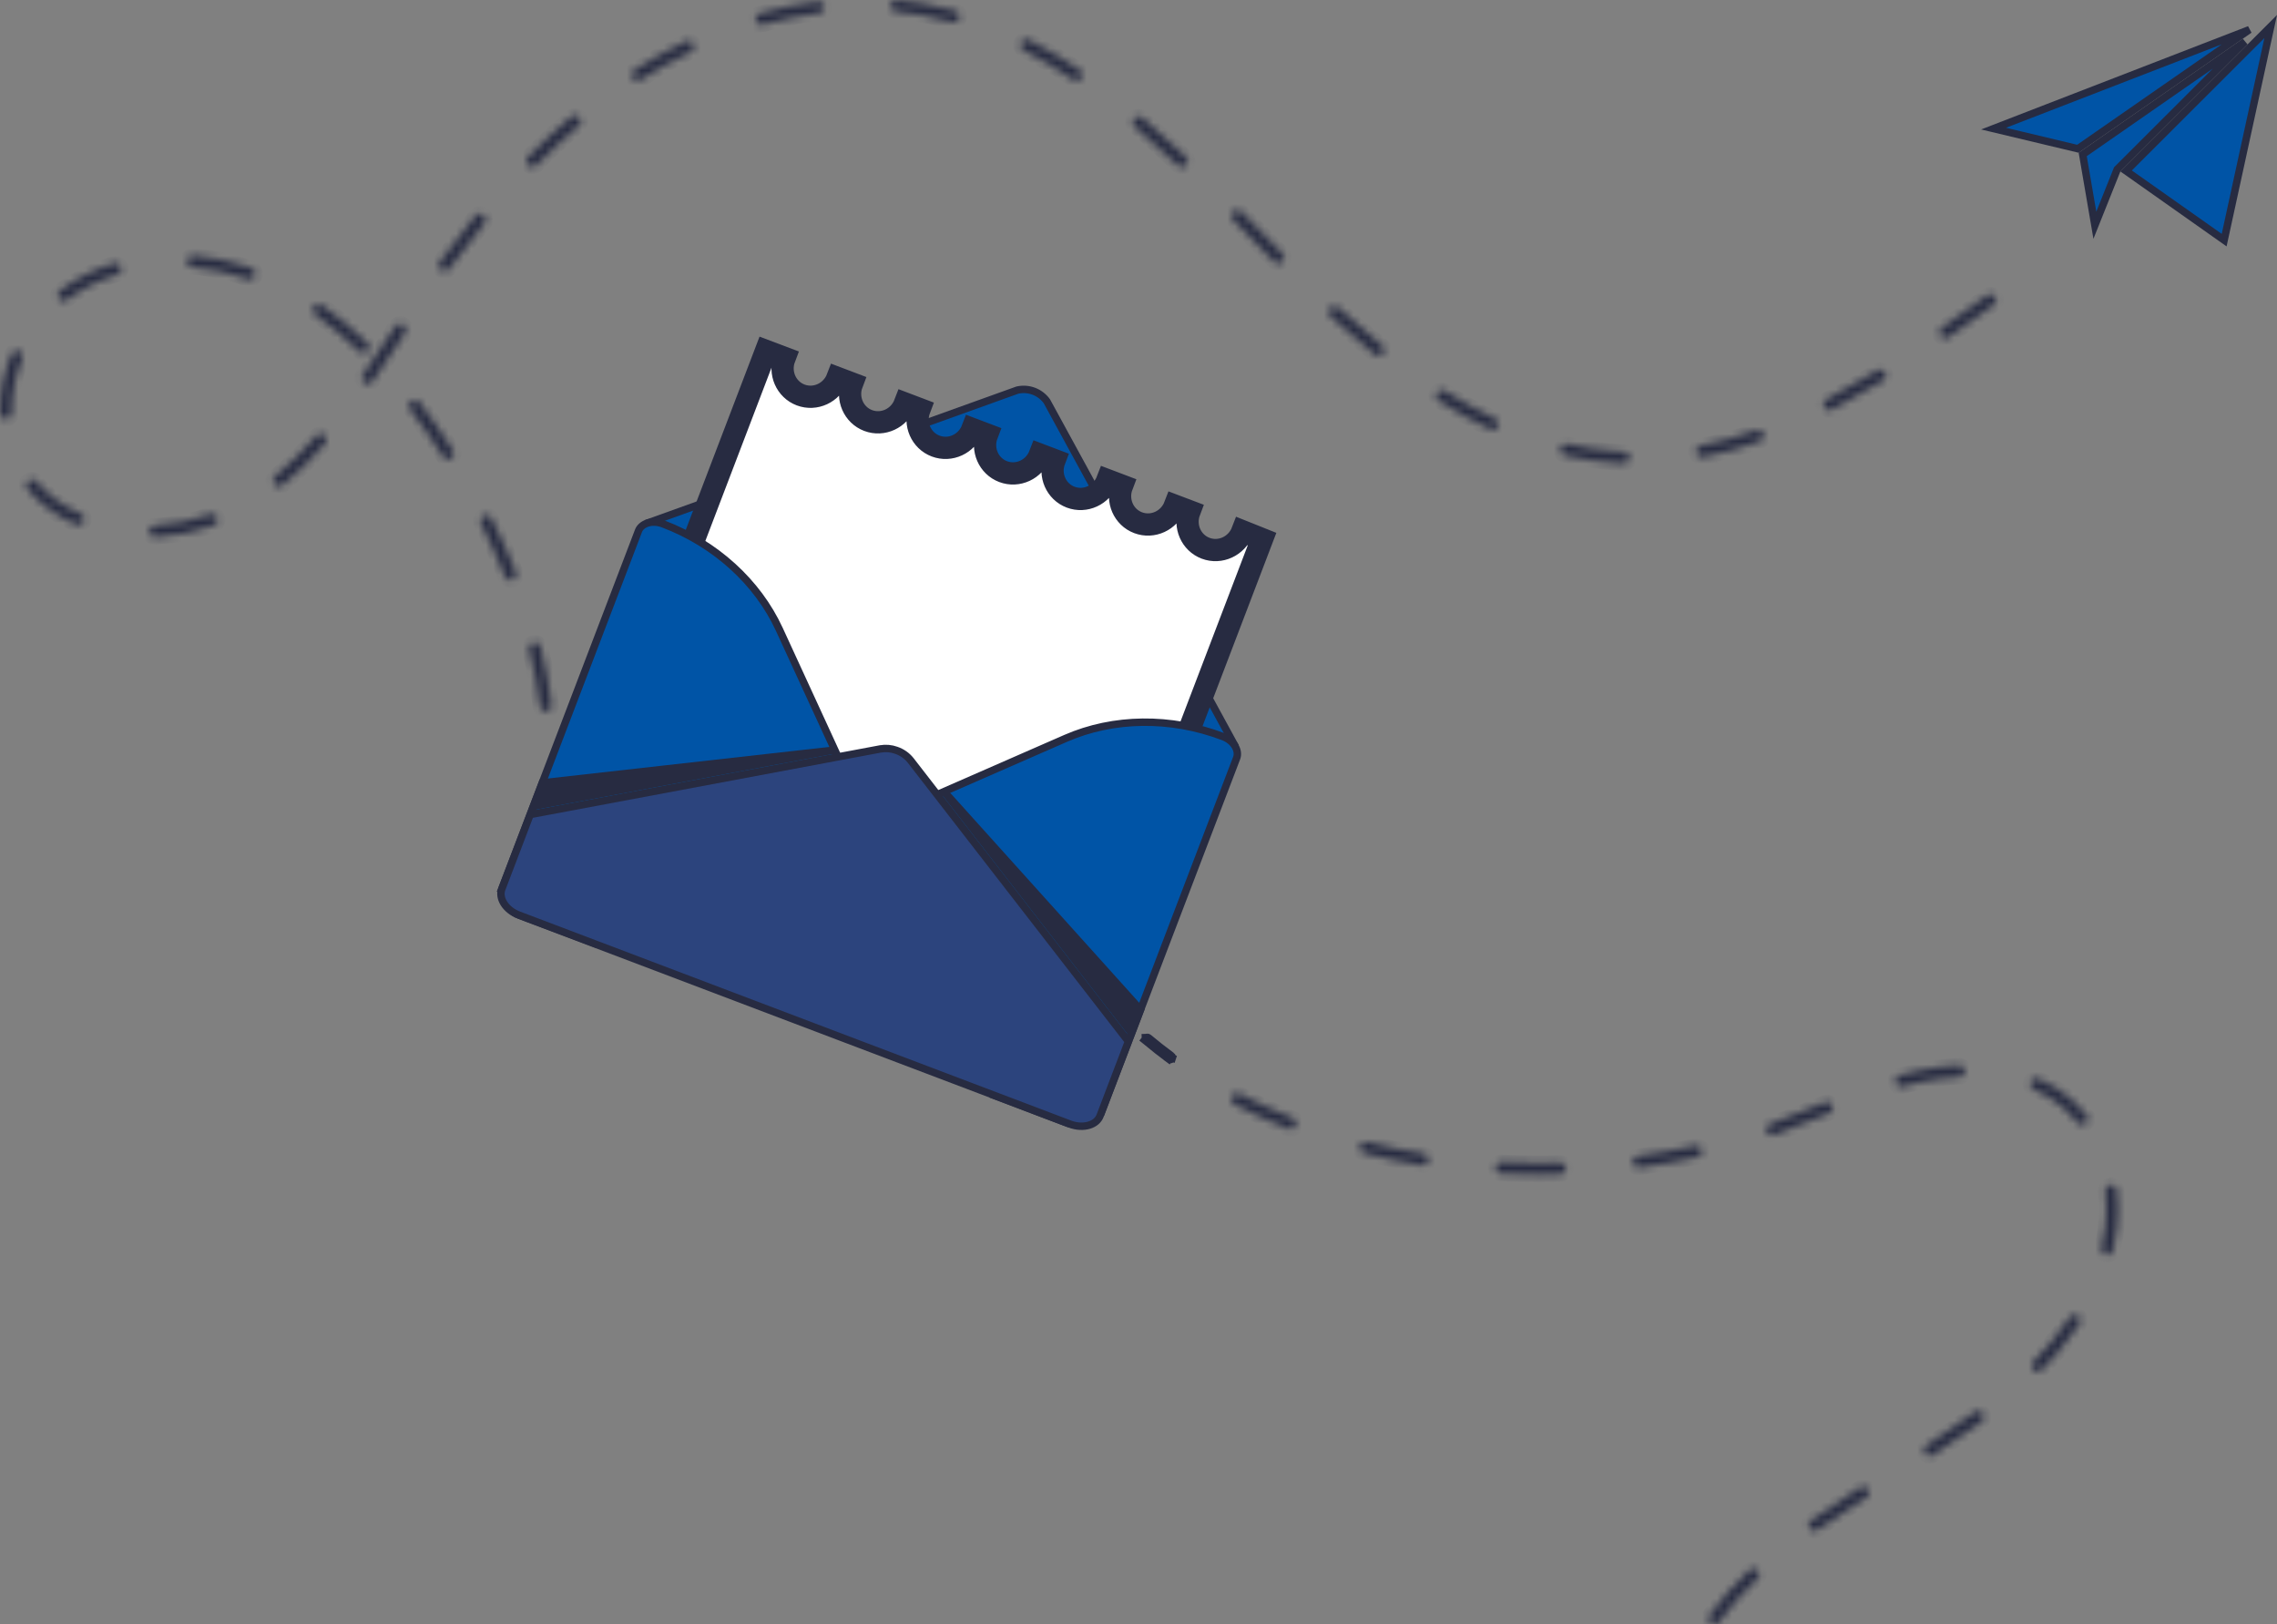 <svg width="307" height="219" viewBox="0 0 307 219" fill="none" xmlns="http://www.w3.org/2000/svg">
<rect x="0" y="0" width="307" height="219" fill="#808080" stroke="none"/>
<path d="M157.776 142.864L157.777 142.864C157.839 142.864 157.898 142.845 157.947 142.809C157.997 142.774 158.033 142.724 158.052 142.667L158.527 142.824L158.052 142.667C158.071 142.61 158.071 142.549 158.053 142.491C158.035 142.434 157.999 142.384 157.95 142.348L157.949 142.348C156.895 141.57 155.859 140.755 154.867 139.924L157.776 142.864ZM157.776 142.864C157.714 142.864 157.653 142.844 157.603 142.807L157.307 143.21L157.604 142.808C156.54 142.022 155.494 141.202 154.495 140.362L154.494 140.362M157.776 142.864L154.494 140.362M154.494 140.362C154.465 140.337 154.441 140.308 154.424 140.274C154.407 140.241 154.396 140.205 154.393 140.167C154.389 140.13 154.394 140.093 154.405 140.057L153.928 139.906M154.494 140.362L153.928 139.906M153.928 139.906L154.405 140.057C154.416 140.021 154.434 139.988 154.459 139.959C154.483 139.93 154.513 139.906 154.547 139.889M153.928 139.906L154.547 139.889M154.547 139.889C154.58 139.871 154.617 139.861 154.655 139.857M154.547 139.889L154.655 139.857M154.655 139.857C154.693 139.854 154.732 139.858 154.768 139.87M154.655 139.857L154.768 139.87M154.768 139.87C154.804 139.881 154.838 139.9 154.867 139.924L154.768 139.87Z" fill="#0054A6" stroke="#272B41"/>
<mask id="path-2-inside-1_65_6318" fill="white">
<path d="M231.13 219C230.985 219 230.842 218.96 230.717 218.884C230.593 218.808 230.492 218.699 230.427 218.569C230.361 218.44 230.332 218.294 230.344 218.149C230.356 218.005 230.408 217.866 230.494 217.749C232.098 215.587 233.889 213.57 235.846 211.72C235.92 211.645 236.009 211.586 236.106 211.546C236.204 211.506 236.308 211.486 236.413 211.487C236.519 211.488 236.623 211.51 236.72 211.552C236.816 211.593 236.904 211.654 236.977 211.73C237.049 211.805 237.106 211.895 237.144 211.993C237.181 212.091 237.199 212.196 237.195 212.301C237.191 212.406 237.167 212.509 237.122 212.604C237.078 212.7 237.015 212.785 236.937 212.856C235.046 214.642 233.315 216.591 231.766 218.679C231.693 218.779 231.598 218.86 231.487 218.916C231.377 218.972 231.254 219.001 231.13 219ZM244.615 206.411C244.448 206.411 244.285 206.358 244.15 206.26C244.015 206.162 243.914 206.023 243.864 205.864C243.813 205.706 243.814 205.535 243.867 205.377C243.919 205.218 244.021 205.081 244.158 204.984C246.029 203.66 248.082 202.294 250.8 200.555C250.888 200.5 250.985 200.462 251.087 200.443C251.189 200.425 251.294 200.427 251.395 200.449C251.496 200.471 251.592 200.513 251.677 200.572C251.762 200.631 251.834 200.706 251.89 200.793C251.946 200.88 251.984 200.977 252.003 201.079C252.021 201.181 252.019 201.285 251.997 201.386C251.975 201.487 251.933 201.582 251.873 201.667C251.814 201.752 251.739 201.824 251.652 201.88C248.945 203.603 246.915 204.956 245.071 206.267C244.938 206.361 244.779 206.411 244.616 206.411H244.615ZM260.177 196.323C260.006 196.324 259.84 196.269 259.704 196.168C259.567 196.066 259.467 195.924 259.418 195.761C259.37 195.598 259.375 195.424 259.434 195.265C259.493 195.106 259.602 194.97 259.745 194.877C262.304 193.213 264.37 191.79 266.248 190.397C266.332 190.335 266.426 190.29 266.527 190.264C266.627 190.239 266.732 190.233 266.835 190.248C266.938 190.263 267.037 190.298 267.126 190.35C267.215 190.403 267.293 190.473 267.355 190.556C267.417 190.639 267.463 190.733 267.488 190.833C267.514 190.934 267.52 191.038 267.505 191.141C267.49 191.243 267.455 191.342 267.402 191.431C267.349 191.52 267.279 191.597 267.196 191.659C265.29 193.071 263.198 194.512 260.612 196.195C260.483 196.28 260.331 196.324 260.177 196.323ZM274.738 184.921C274.583 184.921 274.432 184.875 274.303 184.79C274.174 184.705 274.072 184.583 274.012 184.441C273.952 184.299 273.935 184.142 273.963 183.99C273.992 183.838 274.065 183.698 274.173 183.587C274.914 182.828 275.626 182.05 276.29 181.273C277.301 180.094 278.241 178.857 279.105 177.568C279.224 177.402 279.403 177.288 279.605 177.251C279.806 177.214 280.014 177.256 280.185 177.37C280.356 177.483 280.475 177.658 280.519 177.857C280.562 178.057 280.526 178.266 280.418 178.439C279.519 179.78 278.541 181.067 277.491 182.294C276.805 183.095 276.07 183.899 275.304 184.684C275.23 184.759 275.142 184.819 275.045 184.86C274.948 184.9 274.844 184.921 274.738 184.921ZM284.109 169.206C284.046 169.206 283.983 169.199 283.921 169.184C283.719 169.135 283.546 169.007 283.437 168.831C283.329 168.654 283.295 168.442 283.342 168.24C283.578 167.279 283.753 166.305 283.866 165.322C284.041 163.769 284.039 162.202 283.859 160.65C283.844 160.546 283.851 160.441 283.878 160.339C283.905 160.238 283.952 160.144 284.017 160.061C284.081 159.978 284.161 159.909 284.253 159.858C284.344 159.806 284.445 159.773 284.55 159.761C284.654 159.749 284.76 159.758 284.861 159.787C284.961 159.817 285.055 159.866 285.137 159.932C285.219 159.997 285.286 160.079 285.336 160.171C285.385 160.264 285.416 160.365 285.426 160.469C285.524 161.316 285.573 162.168 285.573 163.021C285.575 163.849 285.53 164.676 285.438 165.498C285.318 166.547 285.132 167.587 284.88 168.613C284.837 168.783 284.738 168.935 284.598 169.042C284.458 169.15 284.286 169.208 284.109 169.206ZM207.376 158.372C205.709 158.372 204.022 158.33 202.362 158.245C202.152 158.234 201.956 158.141 201.816 157.986C201.676 157.831 201.603 157.627 201.614 157.419C201.625 157.211 201.718 157.015 201.873 156.875C202.029 156.736 202.234 156.663 202.443 156.674C204.076 156.757 205.736 156.799 207.376 156.799H207.385C208.36 156.799 209.351 156.784 210.331 156.755C210.54 156.748 210.743 156.825 210.895 156.968C211.048 157.111 211.137 157.309 211.143 157.517C211.149 157.726 211.072 157.928 210.929 158.08C210.785 158.232 210.587 158.321 210.378 158.327C209.383 158.357 208.375 158.372 207.385 158.372H207.376ZM220.917 157.437C220.717 157.436 220.526 157.36 220.381 157.224C220.236 157.088 220.148 156.903 220.134 156.705C220.12 156.507 220.182 156.311 220.307 156.157C220.432 156.003 220.611 155.901 220.808 155.873C223.421 155.508 226.03 155.034 228.566 154.459C228.77 154.413 228.985 154.45 229.162 154.561C229.339 154.672 229.464 154.849 229.511 155.053C229.557 155.256 229.52 155.47 229.409 155.646C229.297 155.823 229.119 155.948 228.915 155.994C226.337 156.577 223.682 157.059 221.026 157.43C220.99 157.435 220.953 157.438 220.917 157.437ZM191.862 157.127C191.819 157.127 191.776 157.123 191.734 157.116C189.08 156.683 186.437 156.134 183.885 155.483C183.682 155.431 183.508 155.301 183.402 155.122C183.295 154.942 183.264 154.728 183.316 154.526C183.368 154.324 183.498 154.151 183.678 154.044C183.858 153.938 184.073 153.907 184.276 153.959C186.788 154.599 189.383 155.139 191.989 155.565C192.184 155.598 192.36 155.702 192.481 155.857C192.603 156.012 192.661 156.207 192.646 156.404C192.63 156.6 192.541 156.783 192.396 156.917C192.251 157.051 192.061 157.126 191.864 157.127H191.862ZM238.919 153.062C238.733 153.063 238.552 152.999 238.409 152.88C238.266 152.761 238.17 152.595 238.137 152.412C238.105 152.23 238.138 152.041 238.232 151.881C238.326 151.72 238.473 151.598 238.649 151.535L239.114 151.368C241.198 150.61 243.297 149.749 245.327 148.917L246.013 148.635C246.109 148.596 246.211 148.576 246.315 148.577C246.419 148.577 246.521 148.598 246.617 148.637C246.712 148.677 246.799 148.735 246.872 148.809C246.945 148.882 247.003 148.969 247.043 149.064C247.082 149.16 247.102 149.262 247.102 149.366C247.101 149.469 247.081 149.571 247.041 149.666C247.001 149.762 246.942 149.848 246.869 149.921C246.795 149.994 246.708 150.051 246.612 150.091L245.926 150.371C243.883 151.209 241.769 152.076 239.655 152.845L239.182 153.016C239.098 153.046 239.009 153.061 238.919 153.062ZM173.992 152.253C173.893 152.253 173.794 152.234 173.702 152.197C171.21 151.215 168.771 150.103 166.395 148.866C166.21 148.769 166.071 148.603 166.008 148.404C165.946 148.205 165.965 147.989 166.062 147.805C166.159 147.62 166.326 147.481 166.526 147.419C166.725 147.357 166.942 147.376 167.127 147.473C169.453 148.684 171.84 149.773 174.28 150.735C174.451 150.803 174.593 150.927 174.681 151.088C174.769 151.248 174.799 151.434 174.764 151.614C174.73 151.794 174.634 151.956 174.492 152.072C174.351 152.189 174.173 152.253 173.989 152.253H173.992ZM280.748 151.648C280.629 151.649 280.512 151.622 280.405 151.571C280.299 151.52 280.205 151.445 280.131 151.353C279.551 150.627 278.904 149.956 278.2 149.349C276.987 148.316 275.625 147.471 274.159 146.842C273.975 146.753 273.833 146.597 273.762 146.406C273.691 146.215 273.697 146.005 273.779 145.818C273.86 145.632 274.011 145.484 274.2 145.406C274.388 145.327 274.599 145.325 274.79 145.399C276.4 146.091 277.897 147.021 279.23 148.158C280.008 148.829 280.723 149.57 281.365 150.371C281.458 150.487 281.516 150.626 281.533 150.774C281.549 150.921 281.524 151.07 281.459 151.203C281.395 151.337 281.294 151.449 281.168 151.528C281.042 151.607 280.896 151.649 280.748 151.648ZM256.277 146.538C256.087 146.537 255.904 146.467 255.761 146.343C255.618 146.218 255.526 146.046 255.5 145.858C255.474 145.671 255.516 145.48 255.62 145.322C255.723 145.163 255.881 145.047 256.063 144.994C256.994 144.734 257.914 144.506 258.799 144.32C260.532 143.949 262.293 143.72 264.063 143.636C264.169 143.627 264.275 143.64 264.376 143.673C264.476 143.706 264.569 143.759 264.649 143.829C264.728 143.899 264.793 143.984 264.839 144.079C264.885 144.174 264.911 144.277 264.916 144.383C264.921 144.489 264.904 144.594 264.867 144.693C264.831 144.792 264.774 144.883 264.701 144.959C264.628 145.036 264.541 145.098 264.444 145.14C264.347 145.182 264.242 145.205 264.136 145.206C262.452 145.287 260.778 145.505 259.129 145.858C258.278 146.039 257.39 146.263 256.492 146.511C256.422 146.531 256.35 146.541 256.277 146.542V146.538Z"/>
</mask>
<path d="M231.13 219C230.985 219 230.842 218.96 230.717 218.884C230.593 218.808 230.492 218.699 230.427 218.569C230.361 218.44 230.332 218.294 230.344 218.149C230.356 218.005 230.408 217.866 230.494 217.749C232.098 215.587 233.889 213.57 235.846 211.72C235.92 211.645 236.009 211.586 236.106 211.546C236.204 211.506 236.308 211.486 236.413 211.487C236.519 211.488 236.623 211.51 236.72 211.552C236.816 211.593 236.904 211.654 236.977 211.73C237.049 211.805 237.106 211.895 237.144 211.993C237.181 212.091 237.199 212.196 237.195 212.301C237.191 212.406 237.167 212.509 237.122 212.604C237.078 212.7 237.015 212.785 236.937 212.856C235.046 214.642 233.315 216.591 231.766 218.679C231.693 218.779 231.598 218.86 231.487 218.916C231.377 218.972 231.254 219.001 231.13 219ZM244.615 206.411C244.448 206.411 244.285 206.358 244.15 206.26C244.015 206.162 243.914 206.023 243.864 205.864C243.813 205.706 243.814 205.535 243.867 205.377C243.919 205.218 244.021 205.081 244.158 204.984C246.029 203.66 248.082 202.294 250.8 200.555C250.888 200.5 250.985 200.462 251.087 200.443C251.189 200.425 251.294 200.427 251.395 200.449C251.496 200.471 251.592 200.513 251.677 200.572C251.762 200.631 251.834 200.706 251.89 200.793C251.946 200.88 251.984 200.977 252.003 201.079C252.021 201.181 252.019 201.285 251.997 201.386C251.975 201.487 251.933 201.582 251.873 201.667C251.814 201.752 251.739 201.824 251.652 201.88C248.945 203.603 246.915 204.956 245.071 206.267C244.938 206.361 244.779 206.411 244.616 206.411H244.615ZM260.177 196.323C260.006 196.324 259.84 196.269 259.704 196.168C259.567 196.066 259.467 195.924 259.418 195.761C259.37 195.598 259.375 195.424 259.434 195.265C259.493 195.106 259.602 194.97 259.745 194.877C262.304 193.213 264.37 191.79 266.248 190.397C266.332 190.335 266.426 190.29 266.527 190.264C266.627 190.239 266.732 190.233 266.835 190.248C266.938 190.263 267.037 190.298 267.126 190.35C267.215 190.403 267.293 190.473 267.355 190.556C267.417 190.639 267.463 190.733 267.488 190.833C267.514 190.934 267.52 191.038 267.505 191.141C267.49 191.243 267.455 191.342 267.402 191.431C267.349 191.52 267.279 191.597 267.196 191.659C265.29 193.071 263.198 194.512 260.612 196.195C260.483 196.28 260.331 196.324 260.177 196.323ZM274.738 184.921C274.583 184.921 274.432 184.875 274.303 184.79C274.174 184.705 274.072 184.583 274.012 184.441C273.952 184.299 273.935 184.142 273.963 183.99C273.992 183.838 274.065 183.698 274.173 183.587C274.914 182.828 275.626 182.05 276.29 181.273C277.301 180.094 278.241 178.857 279.105 177.568C279.224 177.402 279.403 177.288 279.605 177.251C279.806 177.214 280.014 177.256 280.185 177.37C280.356 177.483 280.475 177.658 280.519 177.857C280.562 178.057 280.526 178.266 280.418 178.439C279.519 179.78 278.541 181.067 277.491 182.294C276.805 183.095 276.07 183.899 275.304 184.684C275.23 184.759 275.142 184.819 275.045 184.86C274.948 184.9 274.844 184.921 274.738 184.921ZM284.109 169.206C284.046 169.206 283.983 169.199 283.921 169.184C283.719 169.135 283.546 169.007 283.437 168.831C283.329 168.654 283.295 168.442 283.342 168.24C283.578 167.279 283.753 166.305 283.866 165.322C284.041 163.769 284.039 162.202 283.859 160.65C283.844 160.546 283.851 160.441 283.878 160.339C283.905 160.238 283.952 160.144 284.017 160.061C284.081 159.978 284.161 159.909 284.253 159.858C284.344 159.806 284.445 159.773 284.55 159.761C284.654 159.749 284.76 159.758 284.861 159.787C284.961 159.817 285.055 159.866 285.137 159.932C285.219 159.997 285.286 160.079 285.336 160.171C285.385 160.264 285.416 160.365 285.426 160.469C285.524 161.316 285.573 162.168 285.573 163.021C285.575 163.849 285.53 164.676 285.438 165.498C285.318 166.547 285.132 167.587 284.88 168.613C284.837 168.783 284.738 168.935 284.598 169.042C284.458 169.15 284.286 169.208 284.109 169.206ZM207.376 158.372C205.709 158.372 204.022 158.33 202.362 158.245C202.152 158.234 201.956 158.141 201.816 157.986C201.676 157.831 201.603 157.627 201.614 157.419C201.625 157.211 201.718 157.015 201.873 156.875C202.029 156.736 202.234 156.663 202.443 156.674C204.076 156.757 205.736 156.799 207.376 156.799H207.385C208.36 156.799 209.351 156.784 210.331 156.755C210.54 156.748 210.743 156.825 210.895 156.968C211.048 157.111 211.137 157.309 211.143 157.517C211.149 157.726 211.072 157.928 210.929 158.08C210.785 158.232 210.587 158.321 210.378 158.327C209.383 158.357 208.375 158.372 207.385 158.372H207.376ZM220.917 157.437C220.717 157.436 220.526 157.36 220.381 157.224C220.236 157.088 220.148 156.903 220.134 156.705C220.12 156.507 220.182 156.311 220.307 156.157C220.432 156.003 220.611 155.901 220.808 155.873C223.421 155.508 226.03 155.034 228.566 154.459C228.77 154.413 228.985 154.45 229.162 154.561C229.339 154.672 229.464 154.849 229.511 155.053C229.557 155.256 229.52 155.47 229.409 155.646C229.297 155.823 229.119 155.948 228.915 155.994C226.337 156.577 223.682 157.059 221.026 157.43C220.99 157.435 220.953 157.438 220.917 157.437ZM191.862 157.127C191.819 157.127 191.776 157.123 191.734 157.116C189.08 156.683 186.437 156.134 183.885 155.483C183.682 155.431 183.508 155.301 183.402 155.122C183.295 154.942 183.264 154.728 183.316 154.526C183.368 154.324 183.498 154.151 183.678 154.044C183.858 153.938 184.073 153.907 184.276 153.959C186.788 154.599 189.383 155.139 191.989 155.565C192.184 155.598 192.36 155.702 192.481 155.857C192.603 156.012 192.661 156.207 192.646 156.404C192.63 156.6 192.541 156.783 192.396 156.917C192.251 157.051 192.061 157.126 191.864 157.127H191.862ZM238.919 153.062C238.733 153.063 238.552 152.999 238.409 152.88C238.266 152.761 238.17 152.595 238.137 152.412C238.105 152.23 238.138 152.041 238.232 151.881C238.326 151.72 238.473 151.598 238.649 151.535L239.114 151.368C241.198 150.61 243.297 149.749 245.327 148.917L246.013 148.635C246.109 148.596 246.211 148.576 246.315 148.577C246.419 148.577 246.521 148.598 246.617 148.637C246.712 148.677 246.799 148.735 246.872 148.809C246.945 148.882 247.003 148.969 247.043 149.064C247.082 149.16 247.102 149.262 247.102 149.366C247.101 149.469 247.081 149.571 247.041 149.666C247.001 149.762 246.942 149.848 246.869 149.921C246.795 149.994 246.708 150.051 246.612 150.091L245.926 150.371C243.883 151.209 241.769 152.076 239.655 152.845L239.182 153.016C239.098 153.046 239.009 153.061 238.919 153.062ZM173.992 152.253C173.893 152.253 173.794 152.234 173.702 152.197C171.21 151.215 168.771 150.103 166.395 148.866C166.21 148.769 166.071 148.603 166.008 148.404C165.946 148.205 165.965 147.989 166.062 147.805C166.159 147.62 166.326 147.481 166.526 147.419C166.725 147.357 166.942 147.376 167.127 147.473C169.453 148.684 171.84 149.773 174.28 150.735C174.451 150.803 174.593 150.927 174.681 151.088C174.769 151.248 174.799 151.434 174.764 151.614C174.73 151.794 174.634 151.956 174.492 152.072C174.351 152.189 174.173 152.253 173.989 152.253H173.992ZM280.748 151.648C280.629 151.649 280.512 151.622 280.405 151.571C280.299 151.52 280.205 151.445 280.131 151.353C279.551 150.627 278.904 149.956 278.2 149.349C276.987 148.316 275.625 147.471 274.159 146.842C273.975 146.753 273.833 146.597 273.762 146.406C273.691 146.215 273.697 146.005 273.779 145.818C273.86 145.632 274.011 145.484 274.2 145.406C274.388 145.327 274.599 145.325 274.79 145.399C276.4 146.091 277.897 147.021 279.23 148.158C280.008 148.829 280.723 149.57 281.365 150.371C281.458 150.487 281.516 150.626 281.533 150.774C281.549 150.921 281.524 151.07 281.459 151.203C281.395 151.337 281.294 151.449 281.168 151.528C281.042 151.607 280.896 151.649 280.748 151.648ZM256.277 146.538C256.087 146.537 255.904 146.467 255.761 146.343C255.618 146.218 255.526 146.046 255.5 145.858C255.474 145.671 255.516 145.48 255.62 145.322C255.723 145.163 255.881 145.047 256.063 144.994C256.994 144.734 257.914 144.506 258.799 144.32C260.532 143.949 262.293 143.72 264.063 143.636C264.169 143.627 264.275 143.64 264.376 143.673C264.476 143.706 264.569 143.759 264.649 143.829C264.728 143.899 264.793 143.984 264.839 144.079C264.885 144.174 264.911 144.277 264.916 144.383C264.921 144.489 264.904 144.594 264.867 144.693C264.831 144.792 264.774 144.883 264.701 144.959C264.628 145.036 264.541 145.098 264.444 145.14C264.347 145.182 264.242 145.205 264.136 145.206C262.452 145.287 260.778 145.505 259.129 145.858C258.278 146.039 257.39 146.263 256.492 146.511C256.422 146.531 256.35 146.541 256.277 146.542V146.538Z" fill="#0054A6" stroke="#272B41" stroke-width="2" mask="url(#path-2-inside-1_65_6318)"/>
<mask id="path-3-inside-2_65_6318" fill="white">
<path d="M73.591 95.906C73.398 95.906 73.212 95.835 73.067 95.708C72.923 95.581 72.831 95.405 72.807 95.214C72.488 92.646 72.001 90.101 71.35 87.595C71.324 87.495 71.318 87.391 71.333 87.289C71.348 87.187 71.382 87.088 71.435 86.999C71.488 86.911 71.558 86.833 71.641 86.771C71.724 86.709 71.818 86.664 71.919 86.638C72.019 86.613 72.124 86.607 72.226 86.622C72.329 86.636 72.427 86.671 72.517 86.724C72.606 86.776 72.684 86.846 72.746 86.929C72.808 87.011 72.853 87.106 72.879 87.206C73.546 89.778 74.043 92.391 74.367 95.028C74.38 95.131 74.372 95.234 74.344 95.334C74.316 95.433 74.269 95.526 74.205 95.608C74.141 95.689 74.061 95.757 73.971 95.807C73.881 95.858 73.781 95.89 73.678 95.902C73.649 95.905 73.62 95.906 73.591 95.906ZM68.822 78.238C68.664 78.238 68.51 78.191 68.379 78.102C68.249 78.014 68.147 77.889 68.088 77.743C67.141 75.38 66.059 72.986 64.881 70.629C64.831 70.536 64.8 70.434 64.791 70.329C64.781 70.224 64.792 70.119 64.824 70.018C64.856 69.918 64.908 69.825 64.977 69.745C65.046 69.665 65.13 69.599 65.224 69.552C65.319 69.505 65.422 69.478 65.527 69.471C65.633 69.465 65.739 69.48 65.838 69.514C65.938 69.549 66.029 69.604 66.108 69.675C66.186 69.746 66.249 69.832 66.293 69.927C67.492 72.323 68.593 74.756 69.554 77.159C69.602 77.278 69.619 77.407 69.606 77.535C69.592 77.663 69.547 77.785 69.474 77.892C69.402 77.998 69.305 78.085 69.191 78.146C69.078 78.206 68.951 78.238 68.822 78.238ZM20.88 72.427C20.675 72.426 20.478 72.346 20.331 72.203C20.185 72.06 20.1 71.866 20.094 71.662C20.088 71.457 20.163 71.259 20.301 71.109C20.44 70.958 20.632 70.867 20.836 70.855C23.392 70.71 25.913 70.202 28.324 69.346C28.521 69.276 28.738 69.287 28.927 69.377C29.117 69.466 29.262 69.627 29.332 69.824C29.403 70.021 29.392 70.237 29.302 70.426C29.212 70.615 29.05 70.76 28.853 70.83C26.3 71.736 23.631 72.274 20.926 72.427H20.88ZM10.583 70.785C10.477 70.785 10.372 70.764 10.275 70.722C7.614 69.594 5.394 67.97 3.677 65.893C3.548 65.732 3.489 65.527 3.51 65.322C3.532 65.117 3.634 64.929 3.793 64.798C3.953 64.667 4.158 64.604 4.364 64.622C4.57 64.64 4.76 64.737 4.894 64.894C6.449 66.773 8.467 68.247 10.892 69.275C11.06 69.345 11.198 69.472 11.283 69.632C11.367 69.793 11.394 69.978 11.358 70.156C11.321 70.334 11.224 70.493 11.083 70.608C10.942 70.723 10.765 70.785 10.583 70.785ZM37.609 65.588C37.447 65.589 37.288 65.539 37.155 65.446C37.021 65.353 36.92 65.221 36.865 65.069C36.81 64.916 36.804 64.75 36.847 64.594C36.89 64.438 36.98 64.298 37.106 64.195C39.094 62.544 40.942 60.732 42.632 58.779C42.7 58.699 42.783 58.634 42.876 58.586C42.969 58.539 43.071 58.51 43.175 58.502C43.28 58.494 43.385 58.507 43.484 58.54C43.583 58.573 43.675 58.625 43.754 58.694C43.833 58.763 43.897 58.846 43.943 58.94C43.989 59.034 44.016 59.136 44.023 59.24C44.029 59.344 44.014 59.448 43.979 59.547C43.945 59.645 43.891 59.736 43.82 59.813C42.074 61.831 40.164 63.702 38.11 65.408C37.969 65.524 37.792 65.588 37.609 65.587V65.588ZM218.972 62.486H218.938C218.635 62.473 218.328 62.457 218.027 62.438C215.658 62.286 213.304 61.941 210.991 61.405C210.89 61.382 210.795 61.339 210.71 61.279C210.626 61.219 210.554 61.143 210.5 61.055C210.445 60.967 210.408 60.87 210.391 60.768C210.374 60.666 210.377 60.562 210.4 60.461C210.424 60.361 210.467 60.266 210.527 60.182C210.587 60.098 210.663 60.026 210.751 59.972C210.839 59.917 210.937 59.88 211.039 59.863C211.141 59.846 211.246 59.849 211.347 59.873C213.575 60.389 215.842 60.722 218.125 60.869C218.416 60.887 218.711 60.903 219.003 60.915C219.207 60.927 219.399 61.017 219.537 61.166C219.676 61.316 219.752 61.513 219.747 61.717C219.743 61.92 219.66 62.114 219.515 62.258C219.37 62.401 219.175 62.483 218.971 62.486H218.972ZM60.416 61.936C60.283 61.937 60.152 61.903 60.035 61.84C59.919 61.776 59.82 61.684 59.749 61.572C58.322 59.335 56.822 57.179 55.283 55.167C55.157 55.001 55.101 54.791 55.13 54.585C55.158 54.378 55.267 54.191 55.434 54.065C55.601 53.938 55.811 53.883 56.019 53.911C56.226 53.94 56.414 54.049 56.54 54.215C58.102 56.264 59.628 58.454 61.078 60.729C61.188 60.904 61.225 61.116 61.179 61.318C61.134 61.52 61.01 61.697 60.835 61.808C60.711 61.889 60.565 61.934 60.416 61.935V61.936ZM229.429 61.649C229.234 61.649 229.045 61.576 228.9 61.444C228.755 61.313 228.664 61.133 228.645 60.938C228.626 60.744 228.681 60.55 228.798 60.393C228.915 60.237 229.086 60.129 229.278 60.091C231.818 59.582 234.319 58.891 236.76 58.024C236.857 57.989 236.961 57.974 237.065 57.98C237.168 57.985 237.27 58.011 237.363 58.055C237.457 58.1 237.54 58.162 237.61 58.239C237.679 58.316 237.733 58.406 237.767 58.503C237.802 58.6 237.817 58.704 237.811 58.807C237.806 58.91 237.78 59.011 237.735 59.104C237.691 59.198 237.628 59.281 237.551 59.35C237.474 59.419 237.384 59.473 237.286 59.507C234.773 60.4 232.199 61.111 229.584 61.636C229.532 61.645 229.48 61.649 229.428 61.648L229.429 61.649ZM201.271 57.949C201.155 57.949 201.04 57.924 200.935 57.874C198.53 56.734 196.197 55.448 193.949 54.023C193.772 53.912 193.647 53.735 193.601 53.531C193.555 53.328 193.593 53.114 193.705 52.938C193.817 52.762 193.994 52.638 194.198 52.592C194.402 52.546 194.616 52.583 194.793 52.695C196.986 54.085 199.262 55.34 201.608 56.452C201.77 56.529 201.901 56.658 201.979 56.818C202.058 56.979 202.079 57.161 202.04 57.335C202.001 57.51 201.904 57.665 201.764 57.777C201.624 57.889 201.45 57.949 201.271 57.949ZM0.789 56.505C0.582 56.505 0.384 56.424 0.236 56.28C0.089 56.136 0.004 55.94 0 55.733C0 55.619 0 55.503 0 55.387C0.017 52.767 0.541 50.174 1.543 47.752C1.622 47.559 1.775 47.405 1.968 47.325C2.161 47.244 2.378 47.243 2.572 47.322C2.765 47.401 2.92 47.554 3 47.746C3.081 47.938 3.082 48.155 3.003 48.348C2.078 50.581 1.594 52.971 1.578 55.387C1.578 55.493 1.578 55.599 1.578 55.705C1.58 55.808 1.561 55.911 1.523 56.007C1.486 56.103 1.429 56.191 1.357 56.265C1.285 56.339 1.199 56.399 1.104 56.44C1.01 56.481 0.907 56.503 0.804 56.505H0.789ZM246.639 55.326C246.463 55.326 246.291 55.267 246.152 55.159C246.013 55.05 245.915 54.898 245.872 54.727C245.83 54.556 245.847 54.376 245.92 54.216C245.993 54.055 246.117 53.924 246.274 53.843C248.469 52.7 250.694 51.434 253.072 49.969C253.161 49.915 253.259 49.878 253.361 49.862C253.463 49.845 253.568 49.849 253.669 49.873C253.769 49.897 253.865 49.94 253.949 50C254.033 50.061 254.104 50.137 254.158 50.225C254.213 50.313 254.249 50.41 254.266 50.512C254.283 50.614 254.279 50.718 254.255 50.819C254.231 50.919 254.188 51.014 254.127 51.098C254.067 51.182 253.99 51.253 253.902 51.307C251.489 52.791 249.233 54.077 247.001 55.237C246.889 55.295 246.764 55.325 246.638 55.325L246.639 55.326ZM49.596 51.744C49.452 51.744 49.311 51.705 49.188 51.631C49.064 51.557 48.964 51.451 48.897 51.324C48.83 51.197 48.799 51.055 48.808 50.912C48.817 50.769 48.864 50.631 48.946 50.513C50.19 48.707 51.421 46.842 52.611 45.04L53.312 43.978C53.427 43.804 53.607 43.682 53.812 43.641C54.017 43.599 54.23 43.639 54.405 43.754C54.58 43.869 54.702 44.048 54.744 44.253C54.786 44.457 54.745 44.67 54.63 44.844L53.93 45.904C52.735 47.713 51.494 49.583 50.247 51.403C50.174 51.508 50.077 51.594 49.963 51.654C49.849 51.713 49.723 51.743 49.594 51.743L49.596 51.744ZM185.862 47.991C185.681 47.991 185.505 47.928 185.364 47.814C183.417 46.235 181.456 44.538 179.37 42.627C179.216 42.486 179.124 42.289 179.116 42.081C179.107 41.872 179.182 41.669 179.324 41.515C179.465 41.362 179.662 41.271 179.871 41.262C180.081 41.254 180.285 41.328 180.439 41.47C182.499 43.358 184.437 45.036 186.36 46.595C186.486 46.697 186.578 46.836 186.622 46.992C186.665 47.149 186.66 47.315 186.605 47.468C186.551 47.621 186.45 47.753 186.317 47.847C186.184 47.94 186.025 47.99 185.862 47.991ZM48.987 47.602C48.782 47.603 48.584 47.524 48.438 47.381C46.583 45.578 44.593 43.919 42.483 42.42C42.316 42.299 42.204 42.116 42.17 41.913C42.137 41.709 42.185 41.5 42.304 41.331C42.424 41.163 42.605 41.048 42.809 41.011C43.013 40.975 43.223 41.02 43.394 41.136C45.569 42.679 47.621 44.388 49.532 46.245C49.644 46.354 49.721 46.493 49.753 46.645C49.785 46.797 49.771 46.956 49.713 47.1C49.656 47.244 49.556 47.368 49.427 47.456C49.299 47.544 49.147 47.592 48.991 47.594L48.987 47.602ZM262.254 45.625C262.086 45.625 261.923 45.572 261.787 45.473C261.652 45.375 261.551 45.236 261.501 45.076C261.45 44.917 261.452 44.745 261.505 44.587C261.559 44.429 261.662 44.291 261.799 44.195C264.041 42.628 266.246 41.034 267.916 39.82C268.085 39.7 268.294 39.652 268.499 39.685C268.704 39.718 268.887 39.831 269.01 39.998C269.132 40.165 269.183 40.373 269.152 40.578C269.122 40.782 269.011 40.967 268.845 41.091C267.17 42.304 264.958 43.908 262.706 45.483C262.573 45.575 262.415 45.625 262.254 45.625ZM8.562 40.589C8.396 40.589 8.235 40.537 8.101 40.441C7.967 40.345 7.866 40.209 7.813 40.053C7.761 39.897 7.759 39.728 7.807 39.571C7.856 39.413 7.953 39.275 8.085 39.175C10.268 37.544 12.723 36.308 15.336 35.525C15.435 35.494 15.539 35.483 15.643 35.492C15.747 35.501 15.847 35.531 15.939 35.58C16.031 35.628 16.113 35.694 16.179 35.774C16.245 35.854 16.295 35.946 16.325 36.045C16.356 36.144 16.366 36.248 16.356 36.352C16.346 36.455 16.316 36.555 16.267 36.646C16.217 36.737 16.151 36.818 16.07 36.884C15.99 36.95 15.897 36.999 15.797 37.028C13.359 37.757 11.069 38.909 9.031 40.43C8.896 40.532 8.731 40.587 8.562 40.589ZM33.659 37.689C33.567 37.69 33.475 37.674 33.389 37.643C33.213 37.581 33.037 37.521 32.861 37.461C30.607 36.703 28.269 36.219 25.899 36.02C25.69 36.002 25.497 35.902 25.363 35.742C25.228 35.583 25.162 35.376 25.18 35.168C25.198 34.961 25.298 34.768 25.458 34.634C25.618 34.5 25.826 34.434 26.034 34.452C28.531 34.663 30.994 35.173 33.368 35.971C33.554 36.033 33.738 36.096 33.92 36.162C34.096 36.225 34.243 36.347 34.337 36.508C34.431 36.668 34.464 36.857 34.432 37.04C34.4 37.222 34.303 37.388 34.16 37.507C34.017 37.626 33.836 37.69 33.65 37.689H33.659ZM59.931 36.56C59.786 36.56 59.643 36.52 59.519 36.444C59.395 36.368 59.295 36.259 59.229 36.13C59.163 36 59.134 35.855 59.146 35.71C59.158 35.566 59.21 35.427 59.295 35.31C60.908 33.108 62.536 30.994 64.136 29.048C64.273 28.903 64.46 28.815 64.659 28.802C64.859 28.789 65.056 28.852 65.21 28.978C65.365 29.105 65.466 29.285 65.492 29.482C65.519 29.679 65.469 29.88 65.354 30.042C63.773 31.972 62.161 34.057 60.566 36.237C60.493 36.336 60.398 36.418 60.288 36.474C60.177 36.53 60.055 36.56 59.931 36.56ZM172.353 35.527C172.249 35.527 172.145 35.507 172.049 35.466C171.952 35.426 171.865 35.367 171.792 35.292C171.192 34.687 170.583 34.066 169.93 33.396L169.62 33.079C168.529 31.96 167.401 30.803 166.279 29.662C166.206 29.588 166.149 29.501 166.11 29.405C166.072 29.309 166.052 29.206 166.053 29.103C166.055 29 166.076 28.898 166.117 28.803C166.157 28.708 166.216 28.622 166.29 28.55C166.364 28.477 166.452 28.42 166.548 28.382C166.644 28.343 166.747 28.324 166.85 28.325C166.954 28.326 167.056 28.348 167.152 28.388C167.247 28.428 167.333 28.487 167.406 28.561C168.529 29.703 169.659 30.862 170.752 31.983L171.061 32.3C171.713 32.967 172.319 33.585 172.915 34.188C173.024 34.298 173.097 34.439 173.127 34.591C173.156 34.743 173.14 34.9 173.08 35.043C173.02 35.186 172.919 35.308 172.79 35.394C172.661 35.48 172.509 35.527 172.353 35.527ZM159.363 22.52C159.161 22.52 158.967 22.443 158.821 22.304C156.764 20.361 154.858 18.648 152.993 17.067C152.834 16.932 152.735 16.739 152.718 16.532C152.701 16.324 152.768 16.118 152.904 15.959C153.039 15.8 153.233 15.701 153.441 15.685C153.65 15.668 153.857 15.735 154.016 15.87C155.901 17.468 157.829 19.2 159.908 21.163C160.022 21.272 160.102 21.411 160.135 21.565C160.169 21.718 160.156 21.878 160.098 22.024C160.04 22.171 159.939 22.296 159.809 22.384C159.678 22.473 159.524 22.52 159.367 22.52H159.363ZM71.752 22.508C71.596 22.509 71.444 22.463 71.314 22.377C71.184 22.291 71.082 22.169 71.022 22.026C70.962 21.883 70.946 21.725 70.976 21.573C71.006 21.421 71.08 21.28 71.19 21.17C73.094 19.243 75.049 17.422 77.009 15.759C77.088 15.692 77.179 15.641 77.278 15.609C77.376 15.577 77.48 15.565 77.583 15.573C77.687 15.581 77.787 15.609 77.88 15.656C77.972 15.703 78.054 15.768 78.122 15.846C78.189 15.925 78.24 16.016 78.272 16.114C78.304 16.212 78.317 16.316 78.309 16.419C78.3 16.522 78.272 16.622 78.225 16.714C78.178 16.806 78.113 16.888 78.034 16.956C76.114 18.589 74.191 20.378 72.319 22.273C72.245 22.349 72.156 22.408 72.059 22.448C71.962 22.489 71.857 22.509 71.752 22.508ZM85.947 10.885C85.776 10.885 85.61 10.83 85.473 10.728C85.337 10.626 85.237 10.483 85.189 10.32C85.141 10.157 85.147 9.982 85.207 9.823C85.267 9.664 85.377 9.528 85.52 9.436C87.764 8.008 90.092 6.715 92.491 5.563C92.679 5.473 92.896 5.461 93.094 5.53C93.291 5.599 93.453 5.743 93.543 5.931C93.634 6.119 93.646 6.335 93.577 6.532C93.507 6.729 93.363 6.89 93.174 6.98C90.832 8.103 88.561 9.364 86.37 10.757C86.245 10.841 86.098 10.887 85.947 10.89V10.885ZM145.153 10.885C144.995 10.885 144.842 10.838 144.712 10.75C142.561 9.297 140.325 7.971 138.017 6.781C137.924 6.734 137.841 6.67 137.774 6.591C137.706 6.512 137.654 6.421 137.622 6.322C137.59 6.223 137.577 6.119 137.586 6.016C137.594 5.912 137.623 5.811 137.67 5.719C137.718 5.627 137.783 5.545 137.863 5.478C137.943 5.411 138.035 5.36 138.134 5.329C138.233 5.297 138.338 5.286 138.442 5.295C138.545 5.304 138.646 5.334 138.739 5.382C141.102 6.601 143.391 7.958 145.594 9.446C145.734 9.54 145.84 9.677 145.896 9.835C145.952 9.994 145.956 10.166 145.906 10.327C145.857 10.488 145.757 10.629 145.622 10.729C145.486 10.829 145.322 10.883 145.153 10.884V10.885ZM102.654 3.344C102.463 3.345 102.278 3.276 102.134 3.151C101.99 3.026 101.896 2.854 101.87 2.665C101.844 2.476 101.888 2.284 101.993 2.125C102.098 1.966 102.258 1.851 102.442 1.8C105.011 1.077 107.63 0.542 110.277 0.199C110.485 0.173 110.694 0.229 110.86 0.357C111.025 0.485 111.133 0.673 111.16 0.88C111.186 1.086 111.129 1.295 111.001 1.46C110.873 1.626 110.685 1.733 110.477 1.76C107.907 2.092 105.364 2.612 102.87 3.315C102.8 3.335 102.727 3.346 102.654 3.347V3.344ZM128.619 3.015C128.548 3.015 128.476 3.006 128.407 2.987C127.004 2.597 125.576 2.273 124.162 2.024C123.059 1.83 121.927 1.677 120.798 1.569C120.695 1.56 120.595 1.53 120.503 1.481C120.412 1.433 120.331 1.367 120.265 1.287C120.199 1.208 120.149 1.116 120.119 1.017C120.088 0.918 120.078 0.814 120.088 0.712C120.097 0.609 120.128 0.509 120.176 0.418C120.225 0.326 120.291 0.246 120.371 0.18C120.451 0.114 120.543 0.065 120.642 0.035C120.741 0.004 120.845 -0.006 120.948 0.004C122.119 0.116 123.292 0.273 124.437 0.476C125.901 0.733 127.379 1.069 128.831 1.472C129.014 1.524 129.172 1.64 129.276 1.798C129.38 1.957 129.423 2.147 129.398 2.335C129.372 2.523 129.279 2.695 129.136 2.82C128.993 2.945 128.81 3.014 128.619 3.015Z"/>
</mask>
<path d="M73.591 95.906C73.398 95.906 73.212 95.835 73.067 95.708C72.923 95.581 72.831 95.405 72.807 95.214C72.488 92.646 72.001 90.101 71.35 87.595C71.324 87.495 71.318 87.391 71.333 87.289C71.348 87.187 71.382 87.088 71.435 86.999C71.488 86.911 71.558 86.833 71.641 86.771C71.724 86.709 71.818 86.664 71.919 86.638C72.019 86.613 72.124 86.607 72.226 86.622C72.329 86.636 72.427 86.671 72.517 86.724C72.606 86.776 72.684 86.846 72.746 86.929C72.808 87.011 72.853 87.106 72.879 87.206C73.546 89.778 74.043 92.391 74.367 95.028C74.38 95.131 74.372 95.234 74.344 95.334C74.316 95.433 74.269 95.526 74.205 95.608C74.141 95.689 74.061 95.757 73.971 95.807C73.881 95.858 73.781 95.89 73.678 95.902C73.649 95.905 73.62 95.906 73.591 95.906ZM68.822 78.238C68.664 78.238 68.51 78.191 68.379 78.102C68.249 78.014 68.147 77.889 68.088 77.743C67.141 75.38 66.059 72.986 64.881 70.629C64.831 70.536 64.8 70.434 64.791 70.329C64.781 70.224 64.792 70.119 64.824 70.018C64.856 69.918 64.908 69.825 64.977 69.745C65.046 69.665 65.13 69.599 65.224 69.552C65.319 69.505 65.422 69.478 65.527 69.471C65.633 69.465 65.739 69.48 65.838 69.514C65.938 69.549 66.029 69.604 66.108 69.675C66.186 69.746 66.249 69.832 66.293 69.927C67.492 72.323 68.593 74.756 69.554 77.159C69.602 77.278 69.619 77.407 69.606 77.535C69.592 77.663 69.547 77.785 69.474 77.892C69.402 77.998 69.305 78.085 69.191 78.146C69.078 78.206 68.951 78.238 68.822 78.238ZM20.88 72.427C20.675 72.426 20.478 72.346 20.331 72.203C20.185 72.06 20.1 71.866 20.094 71.662C20.088 71.457 20.163 71.259 20.301 71.109C20.44 70.958 20.632 70.867 20.836 70.855C23.392 70.71 25.913 70.202 28.324 69.346C28.521 69.276 28.738 69.287 28.927 69.377C29.117 69.466 29.262 69.627 29.332 69.824C29.403 70.021 29.392 70.237 29.302 70.426C29.212 70.615 29.05 70.76 28.853 70.83C26.3 71.736 23.631 72.274 20.926 72.427H20.88ZM10.583 70.785C10.477 70.785 10.372 70.764 10.275 70.722C7.614 69.594 5.394 67.97 3.677 65.893C3.548 65.732 3.489 65.527 3.51 65.322C3.532 65.117 3.634 64.929 3.793 64.798C3.953 64.667 4.158 64.604 4.364 64.622C4.57 64.64 4.76 64.737 4.894 64.894C6.449 66.773 8.467 68.247 10.892 69.275C11.06 69.345 11.198 69.472 11.283 69.632C11.367 69.793 11.394 69.978 11.358 70.156C11.321 70.334 11.224 70.493 11.083 70.608C10.942 70.723 10.765 70.785 10.583 70.785ZM37.609 65.588C37.447 65.589 37.288 65.539 37.155 65.446C37.021 65.353 36.92 65.221 36.865 65.069C36.81 64.916 36.804 64.75 36.847 64.594C36.89 64.438 36.98 64.298 37.106 64.195C39.094 62.544 40.942 60.732 42.632 58.779C42.7 58.699 42.783 58.634 42.876 58.586C42.969 58.539 43.071 58.51 43.175 58.502C43.28 58.494 43.385 58.507 43.484 58.54C43.583 58.573 43.675 58.625 43.754 58.694C43.833 58.763 43.897 58.846 43.943 58.94C43.989 59.034 44.016 59.136 44.023 59.24C44.029 59.344 44.014 59.448 43.979 59.547C43.945 59.645 43.891 59.736 43.82 59.813C42.074 61.831 40.164 63.702 38.11 65.408C37.969 65.524 37.792 65.588 37.609 65.587V65.588ZM218.972 62.486H218.938C218.635 62.473 218.328 62.457 218.027 62.438C215.658 62.286 213.304 61.941 210.991 61.405C210.89 61.382 210.795 61.339 210.71 61.279C210.626 61.219 210.554 61.143 210.5 61.055C210.445 60.967 210.408 60.87 210.391 60.768C210.374 60.666 210.377 60.562 210.4 60.461C210.424 60.361 210.467 60.266 210.527 60.182C210.587 60.098 210.663 60.026 210.751 59.972C210.839 59.917 210.937 59.88 211.039 59.863C211.141 59.846 211.246 59.849 211.347 59.873C213.575 60.389 215.842 60.722 218.125 60.869C218.416 60.887 218.711 60.903 219.003 60.915C219.207 60.927 219.399 61.017 219.537 61.166C219.676 61.316 219.752 61.513 219.747 61.717C219.743 61.92 219.66 62.114 219.515 62.258C219.37 62.401 219.175 62.483 218.971 62.486H218.972ZM60.416 61.936C60.283 61.937 60.152 61.903 60.035 61.84C59.919 61.776 59.82 61.684 59.749 61.572C58.322 59.335 56.822 57.179 55.283 55.167C55.157 55.001 55.101 54.791 55.13 54.585C55.158 54.378 55.267 54.191 55.434 54.065C55.601 53.938 55.811 53.883 56.019 53.911C56.226 53.94 56.414 54.049 56.54 54.215C58.102 56.264 59.628 58.454 61.078 60.729C61.188 60.904 61.225 61.116 61.179 61.318C61.134 61.52 61.01 61.697 60.835 61.808C60.711 61.889 60.565 61.934 60.416 61.935V61.936ZM229.429 61.649C229.234 61.649 229.045 61.576 228.9 61.444C228.755 61.313 228.664 61.133 228.645 60.938C228.626 60.744 228.681 60.55 228.798 60.393C228.915 60.237 229.086 60.129 229.278 60.091C231.818 59.582 234.319 58.891 236.76 58.024C236.857 57.989 236.961 57.974 237.065 57.98C237.168 57.985 237.27 58.011 237.363 58.055C237.457 58.1 237.54 58.162 237.61 58.239C237.679 58.316 237.733 58.406 237.767 58.503C237.802 58.6 237.817 58.704 237.811 58.807C237.806 58.91 237.78 59.011 237.735 59.104C237.691 59.198 237.628 59.281 237.551 59.35C237.474 59.419 237.384 59.473 237.286 59.507C234.773 60.4 232.199 61.111 229.584 61.636C229.532 61.645 229.48 61.649 229.428 61.648L229.429 61.649ZM201.271 57.949C201.155 57.949 201.04 57.924 200.935 57.874C198.53 56.734 196.197 55.448 193.949 54.023C193.772 53.912 193.647 53.735 193.601 53.531C193.555 53.328 193.593 53.114 193.705 52.938C193.817 52.762 193.994 52.638 194.198 52.592C194.402 52.546 194.616 52.583 194.793 52.695C196.986 54.085 199.262 55.34 201.608 56.452C201.77 56.529 201.901 56.658 201.979 56.818C202.058 56.979 202.079 57.161 202.04 57.335C202.001 57.51 201.904 57.665 201.764 57.777C201.624 57.889 201.45 57.949 201.271 57.949ZM0.789 56.505C0.582 56.505 0.384 56.424 0.236 56.28C0.089 56.136 0.004 55.94 0 55.733C0 55.619 0 55.503 0 55.387C0.017 52.767 0.541 50.174 1.543 47.752C1.622 47.559 1.775 47.405 1.968 47.325C2.161 47.244 2.378 47.243 2.572 47.322C2.765 47.401 2.92 47.554 3 47.746C3.081 47.938 3.082 48.155 3.003 48.348C2.078 50.581 1.594 52.971 1.578 55.387C1.578 55.493 1.578 55.599 1.578 55.705C1.58 55.808 1.561 55.911 1.523 56.007C1.486 56.103 1.429 56.191 1.357 56.265C1.285 56.339 1.199 56.399 1.104 56.44C1.01 56.481 0.907 56.503 0.804 56.505H0.789ZM246.639 55.326C246.463 55.326 246.291 55.267 246.152 55.159C246.013 55.05 245.915 54.898 245.872 54.727C245.83 54.556 245.847 54.376 245.92 54.216C245.993 54.055 246.117 53.924 246.274 53.843C248.469 52.7 250.694 51.434 253.072 49.969C253.161 49.915 253.259 49.878 253.361 49.862C253.463 49.845 253.568 49.849 253.669 49.873C253.769 49.897 253.865 49.94 253.949 50C254.033 50.061 254.104 50.137 254.158 50.225C254.213 50.313 254.249 50.41 254.266 50.512C254.283 50.614 254.279 50.718 254.255 50.819C254.231 50.919 254.188 51.014 254.127 51.098C254.067 51.182 253.99 51.253 253.902 51.307C251.489 52.791 249.233 54.077 247.001 55.237C246.889 55.295 246.764 55.325 246.638 55.325L246.639 55.326ZM49.596 51.744C49.452 51.744 49.311 51.705 49.188 51.631C49.064 51.557 48.964 51.451 48.897 51.324C48.83 51.197 48.799 51.055 48.808 50.912C48.817 50.769 48.864 50.631 48.946 50.513C50.19 48.707 51.421 46.842 52.611 45.04L53.312 43.978C53.427 43.804 53.607 43.682 53.812 43.641C54.017 43.599 54.23 43.639 54.405 43.754C54.58 43.869 54.702 44.048 54.744 44.253C54.786 44.457 54.745 44.67 54.63 44.844L53.93 45.904C52.735 47.713 51.494 49.583 50.247 51.403C50.174 51.508 50.077 51.594 49.963 51.654C49.849 51.713 49.723 51.743 49.594 51.743L49.596 51.744ZM185.862 47.991C185.681 47.991 185.505 47.928 185.364 47.814C183.417 46.235 181.456 44.538 179.37 42.627C179.216 42.486 179.124 42.289 179.116 42.081C179.107 41.872 179.182 41.669 179.324 41.515C179.465 41.362 179.662 41.271 179.871 41.262C180.081 41.254 180.285 41.328 180.439 41.47C182.499 43.358 184.437 45.036 186.36 46.595C186.486 46.697 186.578 46.836 186.622 46.992C186.665 47.149 186.66 47.315 186.605 47.468C186.551 47.621 186.45 47.753 186.317 47.847C186.184 47.94 186.025 47.99 185.862 47.991ZM48.987 47.602C48.782 47.603 48.584 47.524 48.438 47.381C46.583 45.578 44.593 43.919 42.483 42.42C42.316 42.299 42.204 42.116 42.17 41.913C42.137 41.709 42.185 41.5 42.304 41.331C42.424 41.163 42.605 41.048 42.809 41.011C43.013 40.975 43.223 41.02 43.394 41.136C45.569 42.679 47.621 44.388 49.532 46.245C49.644 46.354 49.721 46.493 49.753 46.645C49.785 46.797 49.771 46.956 49.713 47.1C49.656 47.244 49.556 47.368 49.427 47.456C49.299 47.544 49.147 47.592 48.991 47.594L48.987 47.602ZM262.254 45.625C262.086 45.625 261.923 45.572 261.787 45.473C261.652 45.375 261.551 45.236 261.501 45.076C261.45 44.917 261.452 44.745 261.505 44.587C261.559 44.429 261.662 44.291 261.799 44.195C264.041 42.628 266.246 41.034 267.916 39.82C268.085 39.7 268.294 39.652 268.499 39.685C268.704 39.718 268.887 39.831 269.01 39.998C269.132 40.165 269.183 40.373 269.152 40.578C269.122 40.782 269.011 40.967 268.845 41.091C267.17 42.304 264.958 43.908 262.706 45.483C262.573 45.575 262.415 45.625 262.254 45.625ZM8.562 40.589C8.396 40.589 8.235 40.537 8.101 40.441C7.967 40.345 7.866 40.209 7.813 40.053C7.761 39.897 7.759 39.728 7.807 39.571C7.856 39.413 7.953 39.275 8.085 39.175C10.268 37.544 12.723 36.308 15.336 35.525C15.435 35.494 15.539 35.483 15.643 35.492C15.747 35.501 15.847 35.531 15.939 35.58C16.031 35.628 16.113 35.694 16.179 35.774C16.245 35.854 16.295 35.946 16.325 36.045C16.356 36.144 16.366 36.248 16.356 36.352C16.346 36.455 16.316 36.555 16.267 36.646C16.217 36.737 16.151 36.818 16.07 36.884C15.99 36.95 15.897 36.999 15.797 37.028C13.359 37.757 11.069 38.909 9.031 40.43C8.896 40.532 8.731 40.587 8.562 40.589ZM33.659 37.689C33.567 37.69 33.475 37.674 33.389 37.643C33.213 37.581 33.037 37.521 32.861 37.461C30.607 36.703 28.269 36.219 25.899 36.02C25.69 36.002 25.497 35.902 25.363 35.742C25.228 35.583 25.162 35.376 25.18 35.168C25.198 34.961 25.298 34.768 25.458 34.634C25.618 34.5 25.826 34.434 26.034 34.452C28.531 34.663 30.994 35.173 33.368 35.971C33.554 36.033 33.738 36.096 33.92 36.162C34.096 36.225 34.243 36.347 34.337 36.508C34.431 36.668 34.464 36.857 34.432 37.04C34.4 37.222 34.303 37.388 34.16 37.507C34.017 37.626 33.836 37.69 33.65 37.689H33.659ZM59.931 36.56C59.786 36.56 59.643 36.52 59.519 36.444C59.395 36.368 59.295 36.259 59.229 36.13C59.163 36 59.134 35.855 59.146 35.71C59.158 35.566 59.21 35.427 59.295 35.31C60.908 33.108 62.536 30.994 64.136 29.048C64.273 28.903 64.46 28.815 64.659 28.802C64.859 28.789 65.056 28.852 65.21 28.978C65.365 29.105 65.466 29.285 65.492 29.482C65.519 29.679 65.469 29.88 65.354 30.042C63.773 31.972 62.161 34.057 60.566 36.237C60.493 36.336 60.398 36.418 60.288 36.474C60.177 36.53 60.055 36.56 59.931 36.56ZM172.353 35.527C172.249 35.527 172.145 35.507 172.049 35.466C171.952 35.426 171.865 35.367 171.792 35.292C171.192 34.687 170.583 34.066 169.93 33.396L169.62 33.079C168.529 31.96 167.401 30.803 166.279 29.662C166.206 29.588 166.149 29.501 166.11 29.405C166.072 29.309 166.052 29.206 166.053 29.103C166.055 29 166.076 28.898 166.117 28.803C166.157 28.708 166.216 28.622 166.29 28.55C166.364 28.477 166.452 28.42 166.548 28.382C166.644 28.343 166.747 28.324 166.85 28.325C166.954 28.326 167.056 28.348 167.152 28.388C167.247 28.428 167.333 28.487 167.406 28.561C168.529 29.703 169.659 30.862 170.752 31.983L171.061 32.3C171.713 32.967 172.319 33.585 172.915 34.188C173.024 34.298 173.097 34.439 173.127 34.591C173.156 34.743 173.14 34.9 173.08 35.043C173.02 35.186 172.919 35.308 172.79 35.394C172.661 35.48 172.509 35.527 172.353 35.527ZM159.363 22.52C159.161 22.52 158.967 22.443 158.821 22.304C156.764 20.361 154.858 18.648 152.993 17.067C152.834 16.932 152.735 16.739 152.718 16.532C152.701 16.324 152.768 16.118 152.904 15.959C153.039 15.8 153.233 15.701 153.441 15.685C153.65 15.668 153.857 15.735 154.016 15.87C155.901 17.468 157.829 19.2 159.908 21.163C160.022 21.272 160.102 21.411 160.135 21.565C160.169 21.718 160.156 21.878 160.098 22.024C160.04 22.171 159.939 22.296 159.809 22.384C159.678 22.473 159.524 22.52 159.367 22.52H159.363ZM71.752 22.508C71.596 22.509 71.444 22.463 71.314 22.377C71.184 22.291 71.082 22.169 71.022 22.026C70.962 21.883 70.946 21.725 70.976 21.573C71.006 21.421 71.08 21.28 71.19 21.17C73.094 19.243 75.049 17.422 77.009 15.759C77.088 15.692 77.179 15.641 77.278 15.609C77.376 15.577 77.48 15.565 77.583 15.573C77.687 15.581 77.787 15.609 77.88 15.656C77.972 15.703 78.054 15.768 78.122 15.846C78.189 15.925 78.24 16.016 78.272 16.114C78.304 16.212 78.317 16.316 78.309 16.419C78.3 16.522 78.272 16.622 78.225 16.714C78.178 16.806 78.113 16.888 78.034 16.956C76.114 18.589 74.191 20.378 72.319 22.273C72.245 22.349 72.156 22.408 72.059 22.448C71.962 22.489 71.857 22.509 71.752 22.508ZM85.947 10.885C85.776 10.885 85.61 10.83 85.473 10.728C85.337 10.626 85.237 10.483 85.189 10.32C85.141 10.157 85.147 9.982 85.207 9.823C85.267 9.664 85.377 9.528 85.52 9.436C87.764 8.008 90.092 6.715 92.491 5.563C92.679 5.473 92.896 5.461 93.094 5.53C93.291 5.599 93.453 5.743 93.543 5.931C93.634 6.119 93.646 6.335 93.577 6.532C93.507 6.729 93.363 6.89 93.174 6.98C90.832 8.103 88.561 9.364 86.37 10.757C86.245 10.841 86.098 10.887 85.947 10.89V10.885ZM145.153 10.885C144.995 10.885 144.842 10.838 144.712 10.75C142.561 9.297 140.325 7.971 138.017 6.781C137.924 6.734 137.841 6.67 137.774 6.591C137.706 6.512 137.654 6.421 137.622 6.322C137.59 6.223 137.577 6.119 137.586 6.016C137.594 5.912 137.623 5.811 137.67 5.719C137.718 5.627 137.783 5.545 137.863 5.478C137.943 5.411 138.035 5.36 138.134 5.329C138.233 5.297 138.338 5.286 138.442 5.295C138.545 5.304 138.646 5.334 138.739 5.382C141.102 6.601 143.391 7.958 145.594 9.446C145.734 9.54 145.84 9.677 145.896 9.835C145.952 9.994 145.956 10.166 145.906 10.327C145.857 10.488 145.757 10.629 145.622 10.729C145.486 10.829 145.322 10.883 145.153 10.884V10.885ZM102.654 3.344C102.463 3.345 102.278 3.276 102.134 3.151C101.99 3.026 101.896 2.854 101.87 2.665C101.844 2.476 101.888 2.284 101.993 2.125C102.098 1.966 102.258 1.851 102.442 1.8C105.011 1.077 107.63 0.542 110.277 0.199C110.485 0.173 110.694 0.229 110.86 0.357C111.025 0.485 111.133 0.673 111.16 0.88C111.186 1.086 111.129 1.295 111.001 1.46C110.873 1.626 110.685 1.733 110.477 1.76C107.907 2.092 105.364 2.612 102.87 3.315C102.8 3.335 102.727 3.346 102.654 3.347V3.344ZM128.619 3.015C128.548 3.015 128.476 3.006 128.407 2.987C127.004 2.597 125.576 2.273 124.162 2.024C123.059 1.83 121.927 1.677 120.798 1.569C120.695 1.56 120.595 1.53 120.503 1.481C120.412 1.433 120.331 1.367 120.265 1.287C120.199 1.208 120.149 1.116 120.119 1.017C120.088 0.918 120.078 0.814 120.088 0.712C120.097 0.609 120.128 0.509 120.176 0.418C120.225 0.326 120.291 0.246 120.371 0.18C120.451 0.114 120.543 0.065 120.642 0.035C120.741 0.004 120.845 -0.006 120.948 0.004C122.119 0.116 123.292 0.273 124.437 0.476C125.901 0.733 127.379 1.069 128.831 1.472C129.014 1.524 129.172 1.64 129.276 1.798C129.38 1.957 129.423 2.147 129.398 2.335C129.372 2.523 129.279 2.695 129.136 2.82C128.993 2.945 128.81 3.014 128.619 3.015Z" fill="#0054A6" stroke="#272B41" stroke-width="2" mask="url(#path-3-inside-2_65_6318)"/>
<path d="M82.549 85.177L82.553 85.166L82.557 85.154L87.36 70.499L137.17 52.594C137.908 52.427 138.678 52.481 139.385 52.749C140.092 53.017 140.703 53.486 141.144 54.097L166.433 100.423L158.889 113.277L158.868 113.313L158.853 113.352C158.785 113.531 158.534 114.024 158.115 114.788C157.704 115.537 157.15 116.513 156.496 117.635C155.188 119.88 153.485 122.702 151.741 125.446C149.995 128.192 148.214 130.849 146.749 132.768C146.015 133.73 145.372 134.491 144.86 134.982C144.603 135.23 144.398 135.391 144.247 135.477C144.242 135.48 144.237 135.482 144.233 135.485L120.711 102.6L120.517 102.329L120.192 102.403L76.305 112.466C76.266 112.297 76.244 112.039 76.249 111.682C76.258 110.946 76.377 109.909 76.583 108.652C76.995 106.146 77.74 102.845 78.571 99.501C80.236 92.804 82.228 86.016 82.549 85.177ZM76.353 112.613C76.355 112.615 76.356 112.616 76.356 112.616C76.356 112.616 76.355 112.615 76.353 112.613Z" fill="#0054A6" stroke="#272B41"/>
<path d="M167.508 71.624C166.739 73.635 164.52 74.66 162.551 73.917C160.582 73.174 159.609 70.934 160.376 68.927L158.407 68.181C157.639 70.192 155.421 71.217 153.451 70.474C151.48 69.731 150.509 67.492 151.277 65.484L149.307 64.737C148.539 66.749 146.321 67.774 144.352 67.029C142.383 66.285 141.409 64.047 142.177 62.039L140.207 61.292C139.44 63.304 137.221 64.329 135.252 63.585C133.283 62.84 132.308 60.603 133.077 58.594L131.107 57.847C130.34 59.86 128.12 60.885 126.151 60.14C124.183 59.396 123.208 57.157 123.977 55.15L122.007 54.403C121.239 56.415 119.02 57.44 117.051 56.696C115.082 55.951 114.109 53.712 114.877 51.705L112.908 50.958C112.139 52.969 109.92 53.995 107.951 53.251C105.982 52.507 105.009 50.268 105.776 48.261L103.274 47.317L76.259 118.071L143.142 143.439L170.157 72.684L167.508 71.624Z" fill="white" stroke="#272B41" stroke-width="3" stroke-miterlimit="10"/>
<path d="M118.647 110.502L118.647 110.503L118.657 110.498L143.681 99.548C143.681 99.548 143.681 99.548 143.681 99.548C150.125 96.729 157.836 96.633 164.887 99.308C166.424 99.892 167.098 101.243 166.734 102.197L166.734 102.197L157.445 126.524L157.445 126.524L148.515 149.921C148.515 149.921 148.515 149.921 148.514 149.921C148.437 150.124 148.237 150.371 147.894 150.623C147.559 150.87 147.125 151.094 146.647 151.264C145.667 151.613 144.622 151.699 143.938 151.44L133.785 147.588L117.781 112.789L117.781 112.789L117.776 112.779C117.676 112.574 117.62 112.35 117.61 112.122C117.599 111.895 117.636 111.667 117.718 111.454C117.799 111.241 117.923 111.046 118.083 110.883C118.243 110.719 118.435 110.59 118.647 110.502Z" fill="#0054A6" stroke="#272B41"/>
<path d="M116.466 109.62L116.466 109.62L105.076 84.859C105.076 84.859 105.076 84.859 105.076 84.859C102.143 78.485 96.445 73.305 89.397 70.631C87.859 70.048 86.451 70.61 86.087 71.565L86.087 71.565L76.799 95.892L76.332 95.714L76.799 95.892L67.756 119.575L116.466 109.62ZM116.466 109.62L116.471 109.631M116.466 109.62L116.471 109.631M116.471 109.631C116.572 109.836 116.629 110.06 116.639 110.289C116.65 110.517 116.613 110.745 116.531 110.959C116.45 111.172 116.325 111.367 116.165 111.531C116.005 111.695 115.812 111.824 115.6 111.911L115.6 111.911M116.471 109.631L115.6 111.911M115.6 111.911L115.589 111.916M115.6 111.911L115.589 111.916M115.589 111.916L80.424 127.302L69.934 123.364C69.934 123.364 69.934 123.364 69.933 123.364M115.589 111.916L69.933 123.364M69.933 123.364C69.24 123.101 68.577 122.427 68.144 121.629C67.701 120.813 67.583 120.029 67.756 119.575L69.933 123.364Z" fill="#0054A6" stroke="#272B41"/>
<path d="M69.941 123.367L69.941 123.367C69.031 123.022 68.333 122.434 67.93 121.782C67.528 121.131 67.433 120.443 67.659 119.849L67.66 119.849L71.484 109.819L118.714 100.97C118.715 100.97 118.716 100.97 118.717 100.97C119.424 100.847 120.151 100.911 120.826 101.153L120.826 101.153L120.836 101.156C121.596 101.413 122.266 101.88 122.768 102.504C122.769 102.505 122.769 102.506 122.77 102.507L152.143 140.408L148.319 150.438C148.319 150.438 148.319 150.438 148.319 150.438C148.092 151.032 147.562 151.482 146.826 151.702C146.09 151.923 145.175 151.9 144.265 151.555L69.941 123.367Z" fill="#2C447D" stroke="#272B41"/>
<path d="M71.904 108.719L73.116 105.546L112.284 101.152L71.904 108.719Z" fill="#272B41" stroke="#272B41"/>
<path d="M152.562 139.312L127.43 106.883L153.773 136.137L152.562 139.312Z" fill="#272B41" stroke="#272B41"/>
<path d="M286.656 23.048L306.149 3.577L299.875 32.375L286.656 23.048Z" fill="#0054A6" stroke="#272B41"/>
<path d="M280.157 20.056L268.784 17.34L303.279 3.996L280.157 20.056Z" fill="#0054A6" stroke="#272B41"/>
<path d="M302.676 5.632L285.529 22.76L285.456 22.833L285.418 22.929L282.444 30.37L280.805 20.824L302.676 5.632Z" fill="#0054A6" stroke="#272B41"/>
</svg>

